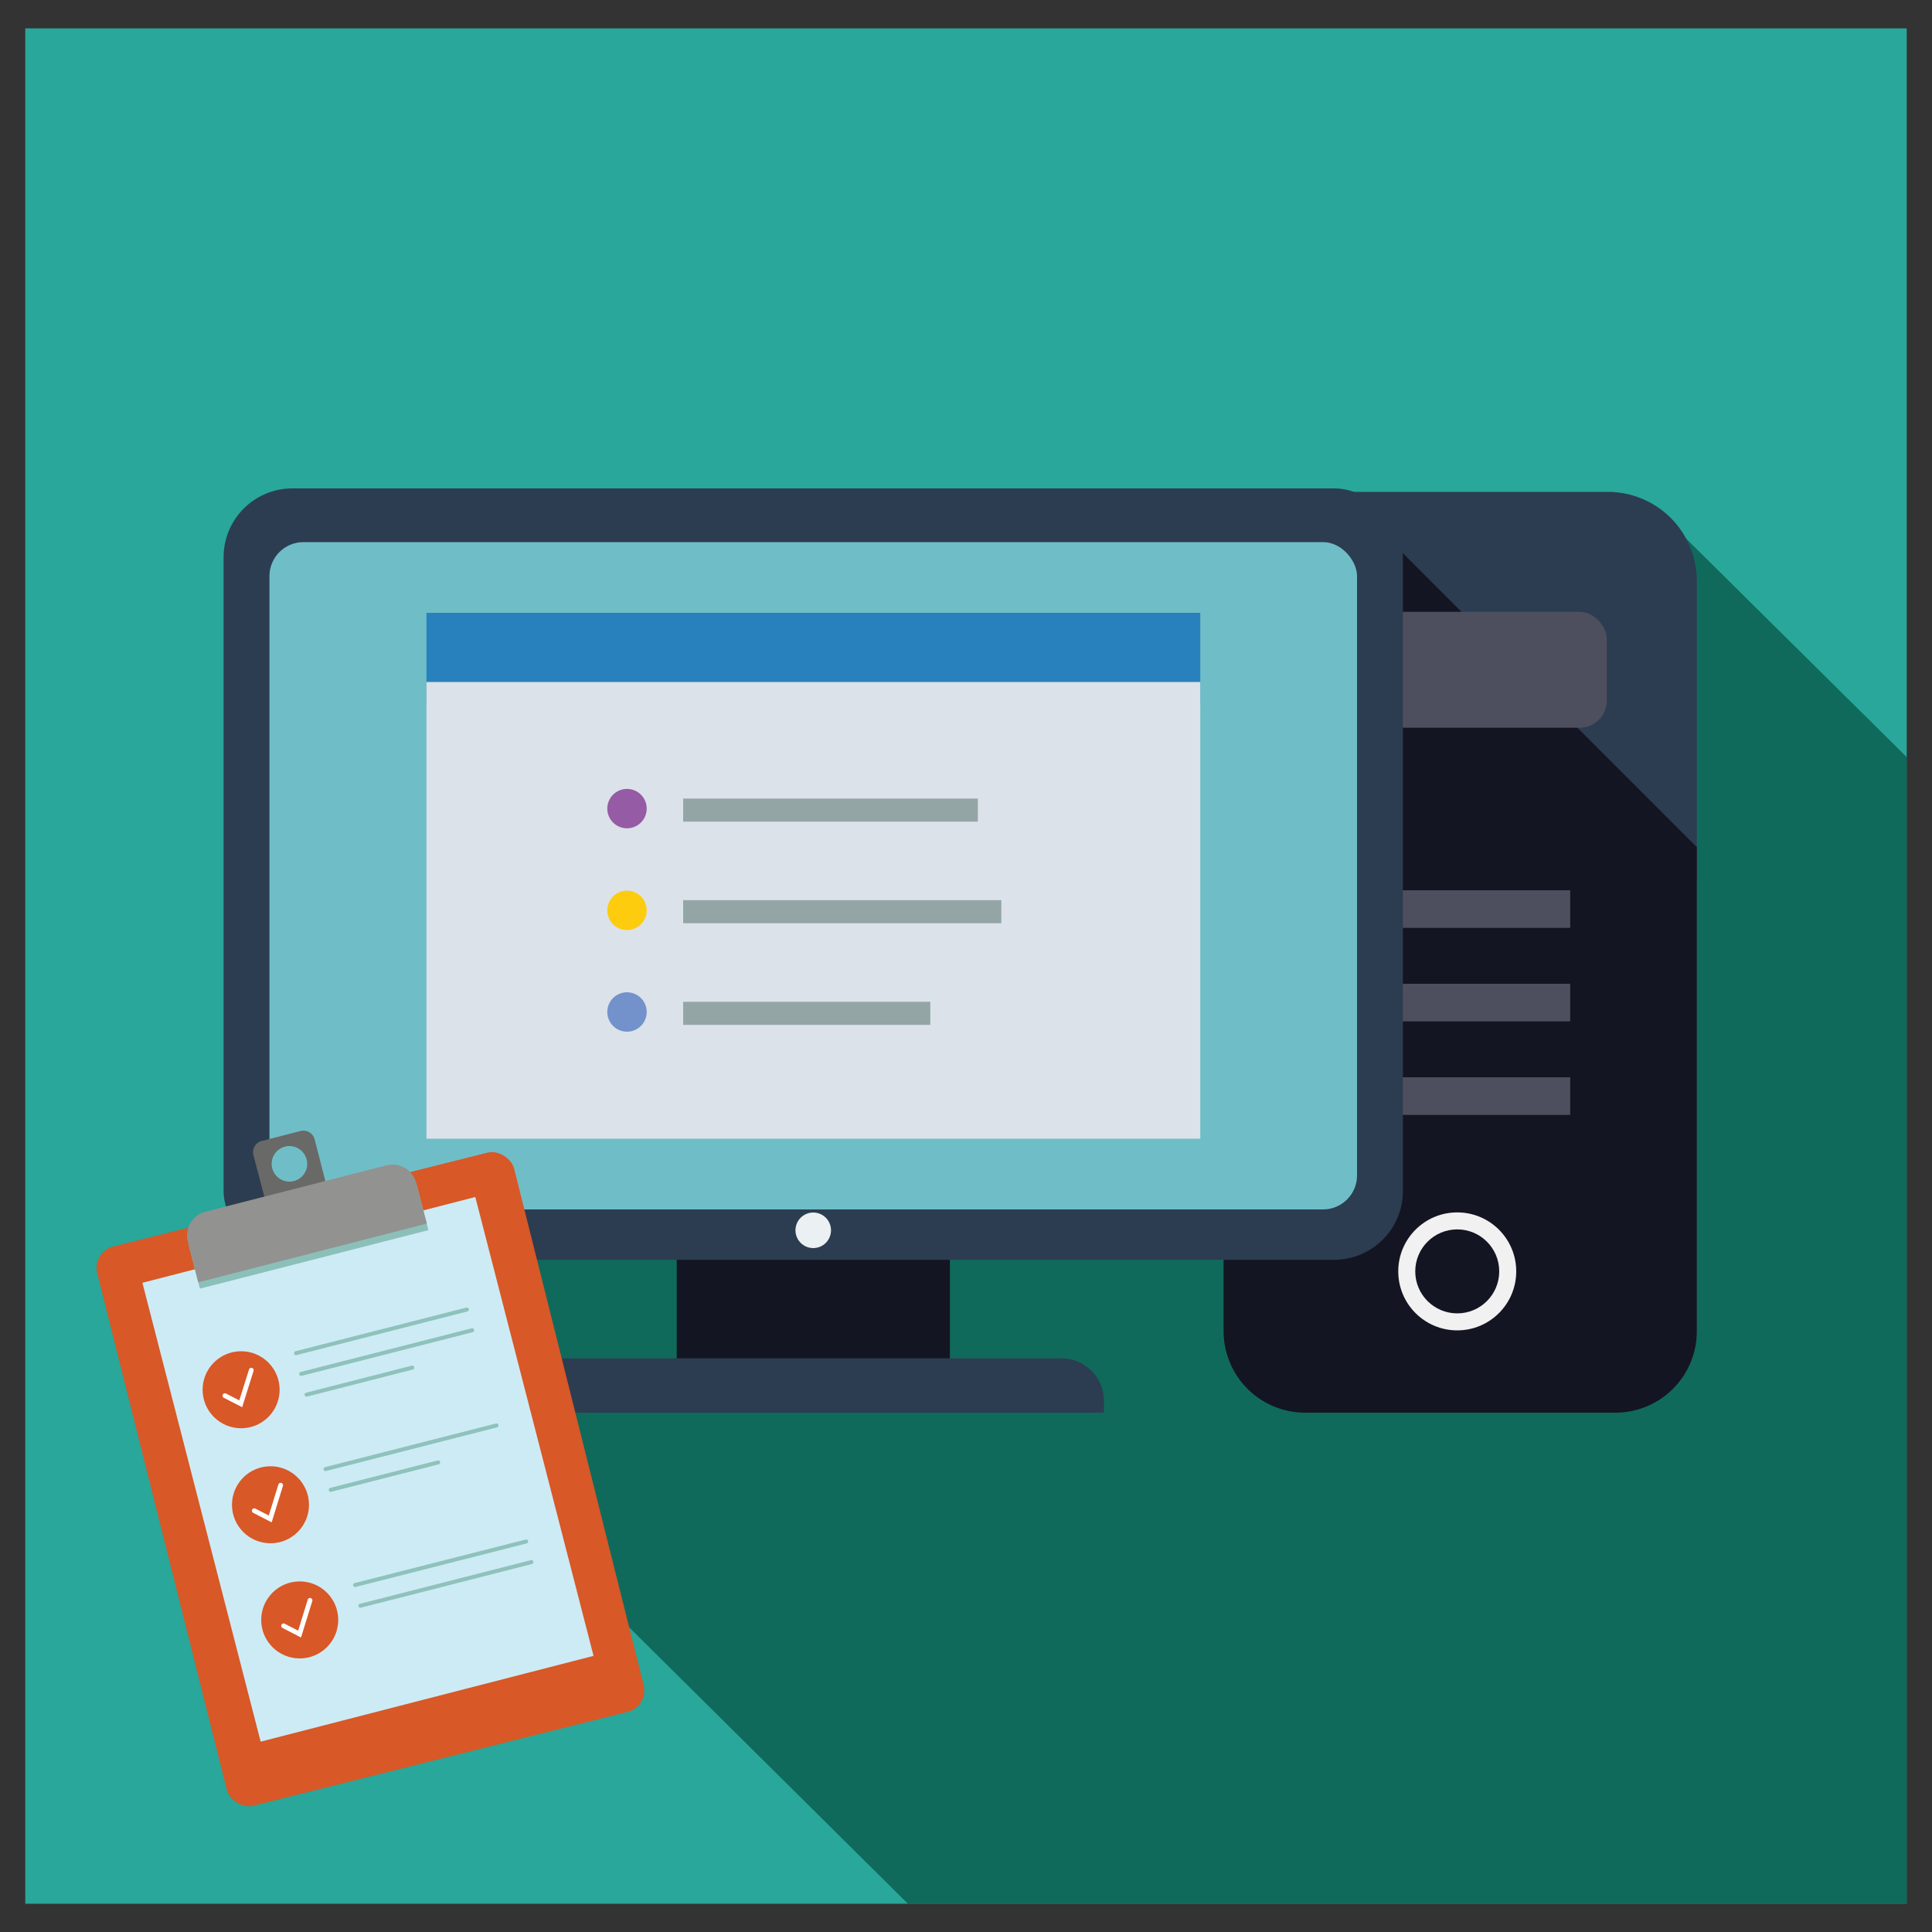 <svg id="Layer_1" data-name="Layer 1" xmlns="http://www.w3.org/2000/svg" viewBox="0 0 150 150"><rect x="0" y="0" width="150" height="150" fill="#333333" stroke="none"/><defs><style>.cls-1{fill:#28a79a;}.cls-2{fill:#106a5c;}.cls-3{fill:#141522;}.cls-4{fill:#2c3d51;}.cls-5{fill:#4e4f5e;}.cls-6{fill:#f1f1f1;}.cls-7{fill:#6fbec7;}.cls-8{fill:#2881bc;}.cls-9{fill:#dbe2e9;}.cls-10{fill:#965ba5;}.cls-11{fill:#94a5a6;}.cls-12{fill:#fecc0e;}.cls-13{fill:#7392cb;}.cls-14{fill:#ebf0f2;}.cls-15{fill:#d85827;}.cls-16{fill:#cdebf5;}.cls-17{fill:#8bc0b9;}.cls-18{fill:#696968;}.cls-19{fill:#929291;}.cls-20,.cls-21{fill:none;stroke-linecap:round;stroke-miterlimit:10;}.cls-20{stroke:#fff;stroke-width:0.37px;}.cls-21{stroke:#8ec2bb;stroke-width:0.31px;}</style></defs><rect class="cls-1" x="1.97" y="2.21" width="146.06" height="145.59"/><polygon class="cls-2" points="148.03 58.76 129.33 40.24 23.06 100.79 70.46 147.79 148.03 147.79 148.03 58.76"/><polygon class="cls-1" points="129.33 40.24 148.03 58.76 148.03 2.21 1.97 2.21 1.97 147.79 70.46 147.79 23.06 100.79 129.33 40.24"/><rect class="cls-3" x="52.54" y="84.75" width="21.21" height="22.09"/><path class="cls-4" d="M43.88,105.46H82.41a3.3,3.3,0,0,1,3.3,3.3v.92a0,0,0,0,1,0,0H40.58a0,0,0,0,1,0,0v-.92A3.3,3.3,0,0,1,43.88,105.46Z"/><path class="cls-4" d="M131.74,45.11a6.91,6.91,0,0,0-6.91-6.92h-23.2l30.11,30.14Z"/><path class="cls-3" d="M104.16,38.19h-2.83A6.33,6.33,0,0,0,95,44.52v58.83a6.33,6.33,0,0,0,6.33,6.33h24.08a6.32,6.32,0,0,0,6.33-6.33V65.77Z"/><rect class="cls-5" x="107.63" y="69.12" width="14.28" height="2.92"/><rect class="cls-5" x="107.63" y="76.38" width="14.28" height="2.92"/><rect class="cls-5" x="107.63" y="83.64" width="14.28" height="2.92"/><rect class="cls-5" x="107" y="47.5" width="17.75" height="9" rx="2.11"/><circle class="cls-6" cx="113.14" cy="98.71" r="4.58"/><circle class="cls-3" cx="113.14" cy="98.71" r="3.26"/><rect class="cls-4" x="17.36" y="37.92" width="91.56" height="59.89" rx="5.34"/><rect class="cls-7" x="20.92" y="42.09" width="84.44" height="51.81" rx="2.64"/><rect class="cls-8" x="33.11" y="47.58" width="60.08" height="7.15"/><rect class="cls-9" x="33.11" y="52.95" width="60.08" height="35.46"/><circle class="cls-10" cx="48.68" cy="62.78" r="1.53"/><rect class="cls-11" x="53.04" y="62" width="22.88" height="1.79"/><circle class="cls-12" cx="48.68" cy="70.68" r="1.53"/><rect class="cls-11" x="53.04" y="69.89" width="24.7" height="1.79"/><circle class="cls-13" cx="48.68" cy="78.57" r="1.53"/><rect class="cls-11" x="53.04" y="77.78" width="19.19" height="1.79"/><circle class="cls-14" cx="63.14" cy="95.52" r="1.38"/><rect class="cls-15" x="12.07" y="92.47" width="33.37" height="44.76" rx="1.71" transform="translate(-27.07 10.44) rotate(-14.08)"/><rect class="cls-16" x="15.22" y="95.69" width="26.69" height="36.79" transform="translate(-27.56 10.73) rotate(-14.45)"/><path class="cls-17" d="M15.94,94.6l14.31-3.66a1.78,1.78,0,0,1,2.17,1.29l.84,3.28h0l-17.74,4.54h0l-.84-3.27A1.79,1.79,0,0,1,15.94,94.6Z"/><path class="cls-18" d="M24.43,88.46a.9.9,0,0,0-1.09-.65l-3,.77h0a.9.9,0,0,0-.67,1.08l1.05,4,4.73-1.23Zm-.61,2.2A1.38,1.38,0,1,1,22.71,89,1.39,1.39,0,0,1,23.82,90.66Z"/><path class="cls-19" d="M15.93,94.08,30,90.48a1.9,1.9,0,0,1,2.32,1.37L33.14,95h0L15.39,99.56h0l-.81-3.17A1.9,1.9,0,0,1,15.93,94.08Z"/><circle class="cls-15" cx="18.72" cy="107.9" r="2.99"/><polyline class="cls-20" points="17.46 108.36 18.69 108.99 19.51 106.38"/><circle class="cls-15" cx="21" cy="116.83" r="2.99"/><polyline class="cls-20" points="19.74 117.29 20.98 117.93 21.79 115.31"/><circle class="cls-15" cx="23.27" cy="125.77" r="2.99"/><polyline class="cls-20" points="22.02 126.23 23.26 126.87 24.07 124.25"/><line class="cls-21" x1="22.98" y1="105.06" x2="36.25" y2="101.67"/><line class="cls-21" x1="23.38" y1="106.67" x2="36.66" y2="103.28"/><line class="cls-21" x1="23.8" y1="108.28" x2="32.01" y2="106.18"/><line class="cls-21" x1="25.27" y1="114.06" x2="38.55" y2="110.67"/><line class="cls-21" x1="25.68" y1="115.67" x2="34.02" y2="113.54"/><line class="cls-21" x1="27.57" y1="123.06" x2="40.85" y2="119.68"/><line class="cls-21" x1="27.98" y1="124.67" x2="41.26" y2="121.28"/></svg>